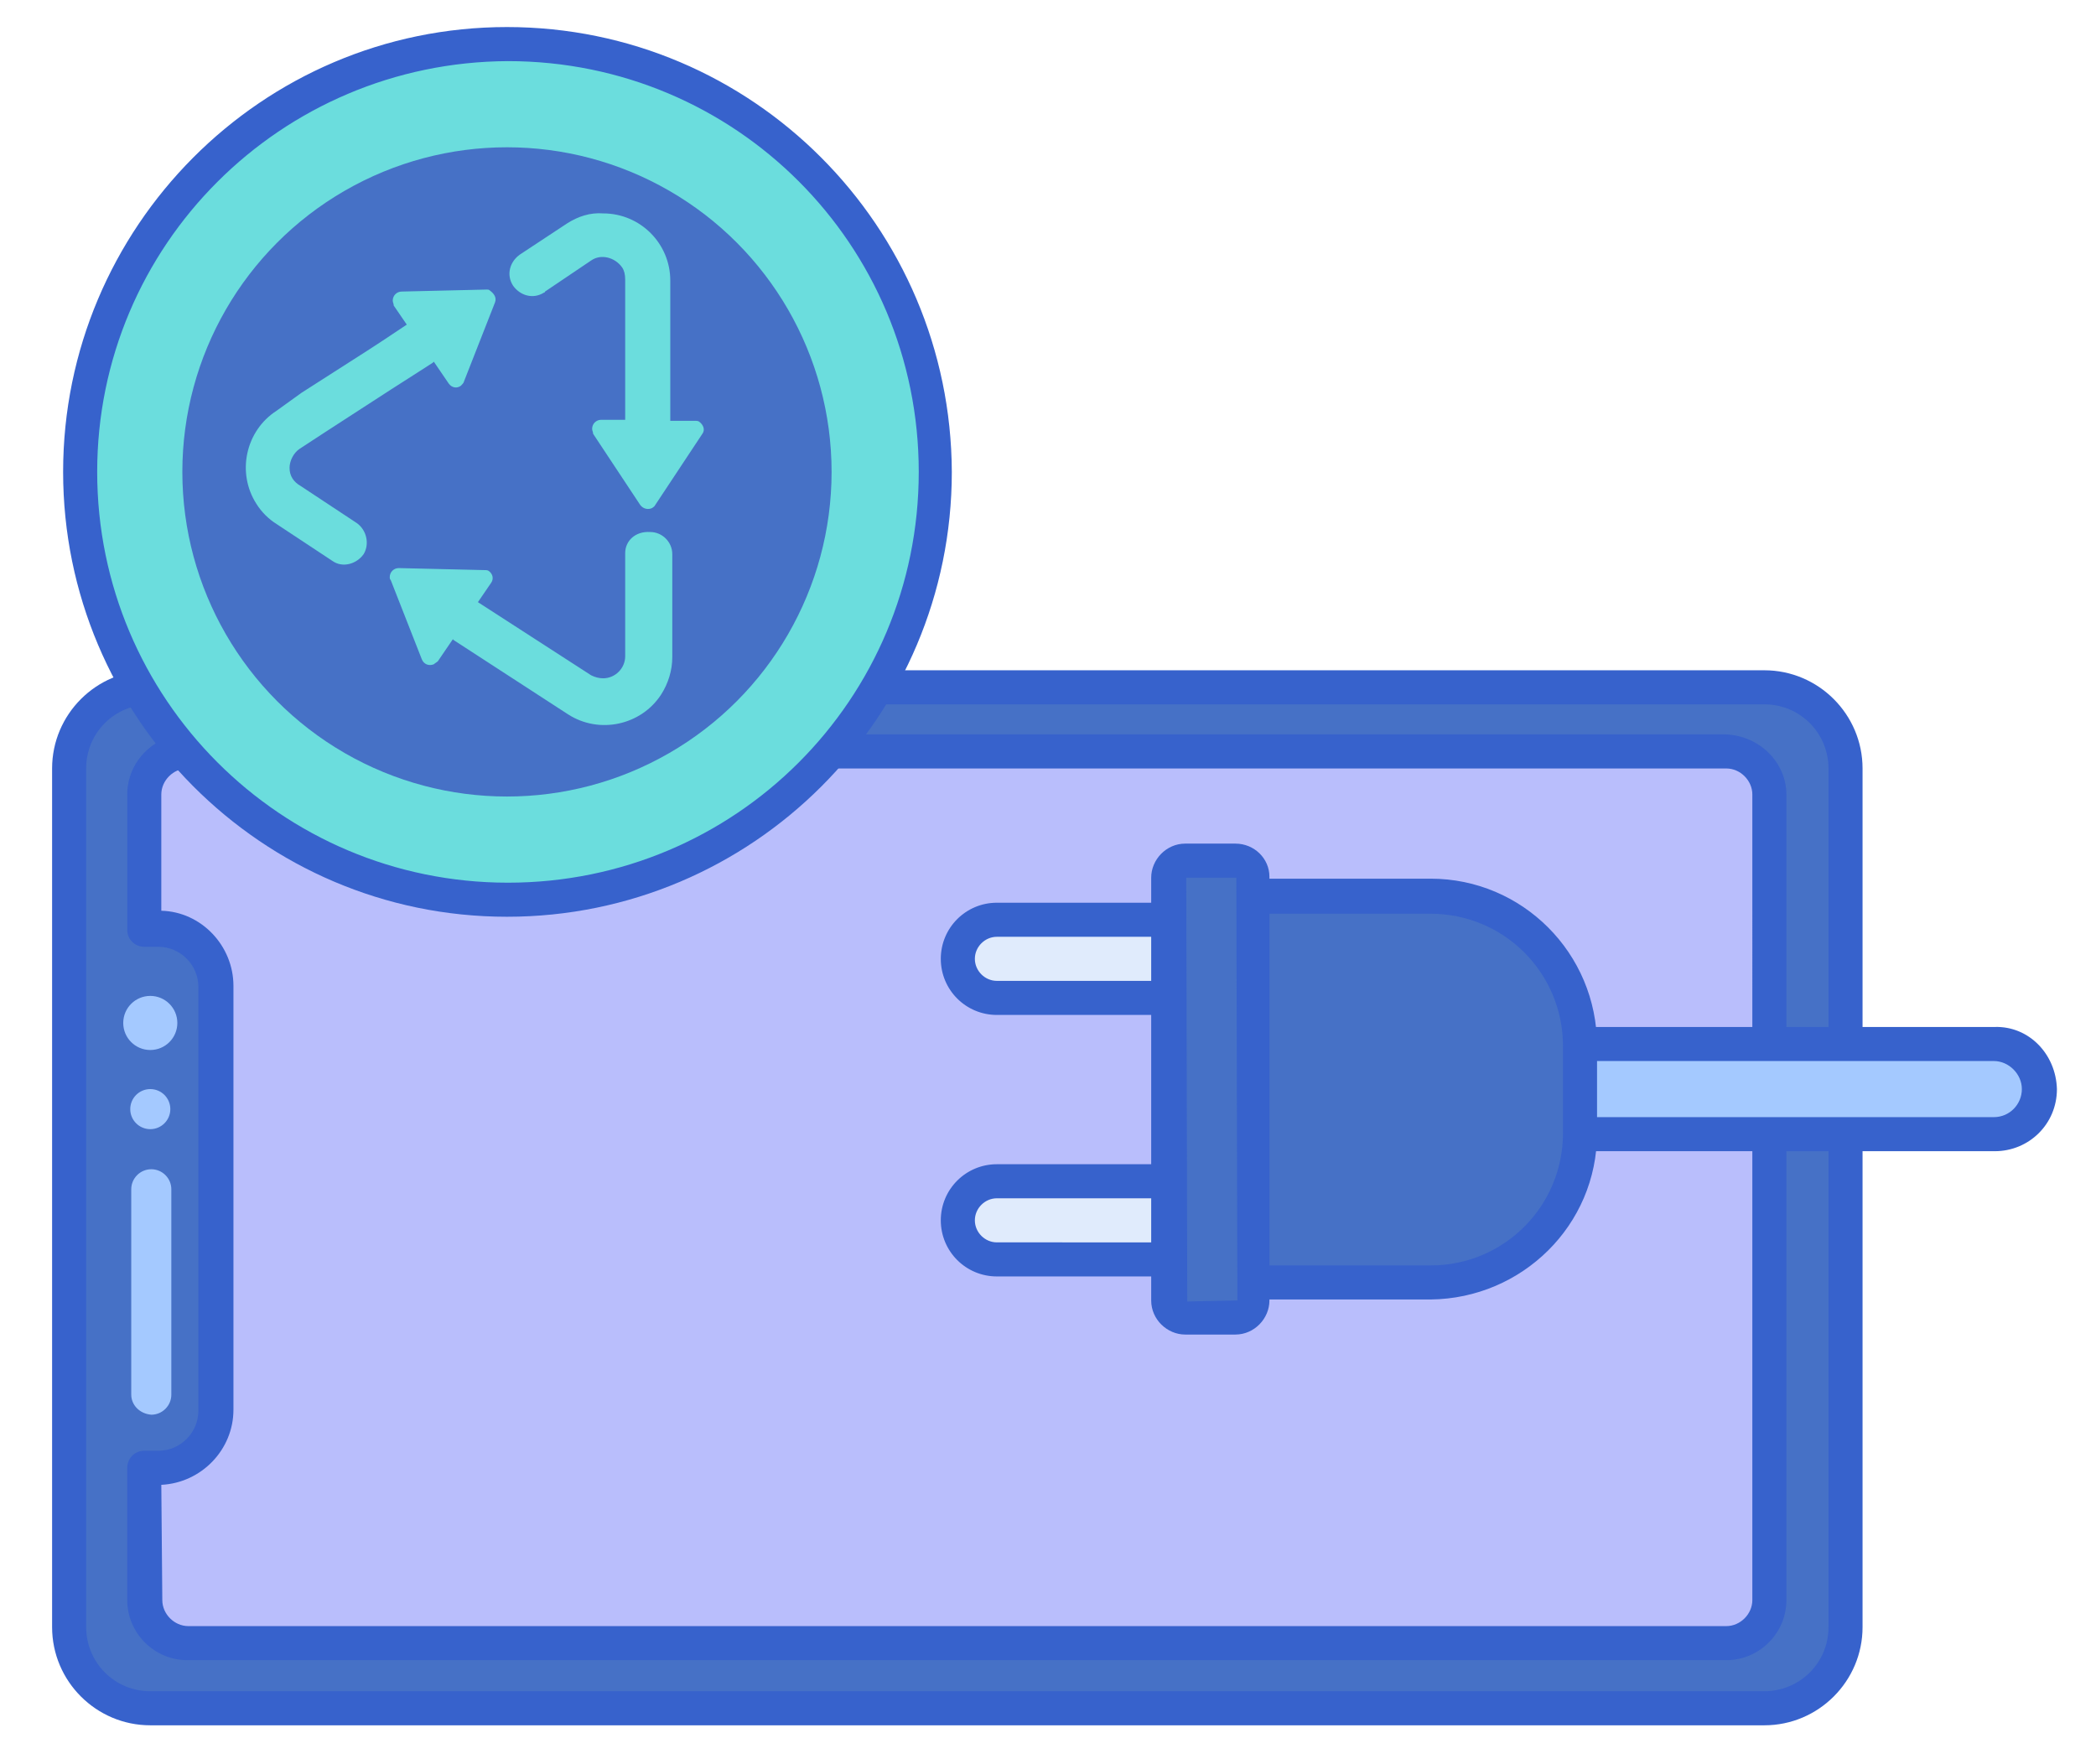 <?xml version="1.0" encoding="utf-8"?>
<!-- Generator: Adobe Illustrator 24.3.0, SVG Export Plug-In . SVG Version: 6.00 Build 0)  -->
<svg version="1.1" id="Calque_1" xmlns="http://www.w3.org/2000/svg" xmlns:xlink="http://www.w3.org/1999/xlink" x="0px" y="0px"
	 viewBox="0 0 209.2 176.1" style="enable-background:new 0 0 209.2 176.1;" xml:space="preserve">
<style type="text/css">
	.st0{fill:#4671C6;}
	.st1{fill:#B9BEFC;}
	.st2{fill:#3762CC;}
	.st3{fill:#A4C9FF;}
	.st4{fill:#E0EBFC;}
	.st5{fill:#6BDDDD;}
</style>
<path class="st0" d="M6.9,162.4V76.7c0-4.5,3.7-8.1,8.1-8.1h161.1c4.5,0,8.1,3.7,8.1,8.1v85.7c0,4.5-3.7,8.1-8.1,8.1H15
	C10.5,170.6,6.9,166.9,6.9,162.4z"/>
<path class="st1" d="M14.5,79.3v13.3h1.4c3.2,0,5.8,2.6,5.8,5.8v42.3c0,3.2-2.6,5.8-5.8,5.8l0,0h-1.4v13.2c0,2.4,1.9,4.3,4.3,4.3
	h153.5c2.4,0,4.3-1.9,4.3-4.3V79.3c0-2.4-1.9-4.3-4.3-4.3H18.7C16.4,75.1,14.5,77,14.5,79.3z"/>
<path class="st2" d="M185.9,76.7v85.7c0,5.4-4.4,9.8-9.8,9.8H15c-5.4,0-9.8-4.4-9.8-9.8V76.7c0-5.4,4.4-9.8,9.8-9.8h161.1
	C181.5,66.9,185.9,71.3,185.9,76.7L185.9,76.7z M8.6,162.4c0,3.5,2.8,6.4,6.4,6.4h161.1c3.5,0,6.4-2.8,6.4-6.4V76.7
	c0-3.5-2.8-6.4-6.4-6.4H15c-3.5,0-6.4,2.8-6.4,6.4L8.6,162.4z"/>
<path class="st2" d="M178.3,79.3v80.4c0,3.3-2.7,6-6,6H18.7c-3.3,0-6-2.7-6-6v-13.2c0-0.9,0.7-1.7,1.7-1.7h1.4c2.2,0,4-1.8,4-4V98.5
	c0-2.2-1.8-4-4-4h-1.4c-0.9,0-1.7-0.7-1.7-1.7V79.3c0-3.3,2.7-6,6-6h153.5C175.6,73.4,178.3,76.1,178.3,79.3z M16.2,159.7
	c0,1.4,1.2,2.6,2.6,2.6h153.5c1.4,0,2.6-1.2,2.6-2.6V79.3c0-1.4-1.2-2.6-2.6-2.6H18.7c-1.4,0-2.6,1.2-2.6,2.6v11.6
	c4,0.1,7.2,3.5,7.2,7.5v42.3c0,4-3.2,7.3-7.2,7.5L16.2,159.7z"/>
<g>
	<circle class="st3" cx="15" cy="102.1" r="2.7"/>
	<circle class="st3" cx="15" cy="110.7" r="2"/>
	<path class="st3" d="M13.1,139.2v-20.5c0-1.1,0.9-2,2-2l0,0c1.1,0,2,0.9,2,2v20.5c0,1.1-0.9,2-2,2l0,0
		C13.9,141.1,13.1,140.2,13.1,139.2z"/>
	<path class="st3" d="M136.1,108.7L136.1,108.7c0-2.5,2-4.5,4.5-4.5H199c2.5,0,4.5,2,4.5,4.5l0,0c0,2.5-2,4.5-4.5,4.5h-58.3
		C138.2,113.2,136.1,111.2,136.1,108.7z"/>
</g>
<path class="st2" d="M205.3,108.7c0,3.5-2.8,6.2-6.2,6.2h-58.3c-3.5,0-6.2-2.8-6.2-6.2s2.8-6.2,6.2-6.2h58.3
	C202.5,102.4,205.2,105.2,205.3,108.7L205.3,108.7z M137.8,108.7c0,1.6,1.3,2.8,2.8,2.8H199c1.6,0,2.8-1.3,2.8-2.8s-1.3-2.8-2.8-2.8
	h-58.3C139.1,105.9,137.8,107.1,137.8,108.7L137.8,108.7z"/>
<path class="st0" d="M125,128V89.4l0,0h17.8c8.2,0,14.9,6.6,14.9,14.9v8.7c0,8.2-6.6,14.9-14.9,14.9L125,128L125,128z"/>
<path class="st2" d="M159.4,104.4v8.7c0,9.2-7.5,16.5-16.6,16.6H125c-0.9,0-1.7-0.7-1.7-1.7V89.4c0-0.9,0.7-1.7,1.7-1.7h17.8
	C151.9,87.7,159.4,95.1,159.4,104.4L159.4,104.4z M126.7,126.3h16.1c7.3,0,13.2-5.9,13.2-13.2v-8.7c0-7.3-5.9-13.2-13.2-13.2h-16.1
	V126.3z"/>
<path class="st4" d="M95.5,95.7c0-2.2,1.8-3.9,3.9-3.9h21.4l0,0v7.9l0,0H99.5C97.3,99.5,95.5,97.8,95.5,95.7L95.5,95.7z"/>
<path class="st4" d="M95.5,121.7c0-2.2,1.8-3.9,3.9-3.9h21.4l0,0v7.9l0,0H99.5C97.3,125.7,95.5,123.9,95.5,121.7L95.5,121.7z"/>
<path class="st2" d="M122.6,91.7v7.9c0,0.9-0.7,1.7-1.7,1.7H99.5c-3.1,0-5.6-2.5-5.6-5.6c0-3.1,2.5-5.6,5.6-5.6h21.4
	C121.8,90,122.6,90.8,122.6,91.7z M119.1,97.9v-4.4H99.5c-1.2,0-2.2,1-2.2,2.2s1,2.2,2.2,2.2L119.1,97.9L119.1,97.9z"/>
<path class="st2" d="M122.6,117.8v7.9c0,0.9-0.7,1.7-1.7,1.7H99.5c-3.1,0-5.6-2.5-5.6-5.6c0-3.1,2.5-5.6,5.6-5.6h21.4
	C121.8,116.1,122.6,116.8,122.6,117.8z M119.1,124v-4.4H99.5c-1.2,0-2.2,1-2.2,2.2s1,2.2,2.2,2.2L119.1,124L119.1,124z"/>
<path class="st0" d="M116.7,129.9V87.6c0-0.9,0.7-1.6,1.6-1.6h5c0.9,0,1.6,0.7,1.6,1.6v42.3c0,0.9-0.7,1.6-1.6,1.6h-5
	C117.4,131.5,116.7,130.7,116.7,129.9z"/>
<path class="st2" d="M126.7,87.5v42.3c0,1.8-1.5,3.4-3.4,3.4h-5c-1.8,0-3.4-1.5-3.4-3.4V87.6c0-1.8,1.5-3.4,3.4-3.4h5
	C125.2,84.2,126.7,85.7,126.7,87.5L126.7,87.5z M118.4,87.6l0.1,42.3l5-0.1l-0.1-42.2H118.4z"/>
<circle class="st5" cx="50.6" cy="47.1" r="42.7"/>
<circle class="st0" cx="50.6" cy="47.1" r="32.4"/>
<path class="st2" d="M95,47.1c0,24.5-19.9,44.4-44.4,44.4S6.3,71.5,6.3,47.1S26.1,2.7,50.6,2.7C75.1,2.7,94.9,22.6,95,47.1z
	 M9.7,47.1c0,22.6,18.3,41,41,41s41-18.3,41-41s-18.3-41-41-41C28,6.2,9.7,24.5,9.7,47.1z"/>
<path class="st5" d="M28.9,46.7c0-0.7,0.4-1.5,1-1.9l2.6-1.7c7.1-4.6,7.1-4.6,9.3-6l1.4-0.9l0.1-0.1l1.5,2.2
	c0.3,0.4,0.8,0.5,1.2,0.2c0.1-0.1,0.3-0.3,0.3-0.4l3.1-7.9c0.2-0.5-0.1-0.9-0.5-1.2c-0.1-0.1-0.2-0.1-0.3-0.1l-8.5,0.2
	c-0.5,0-0.9,0.4-0.9,0.9c0,0.2,0.1,0.3,0.1,0.5l1.3,1.9l-1.2,0.8c-2.1,1.4-2.1,1.4-9.3,6L27.6,41c-3.1,2-4,6.2-2,9.3
	c0.5,0.8,1.2,1.5,2,2l5.6,3.7c1,0.7,2.4,0.3,3.1-0.7c0.6-1,0.3-2.4-0.7-3.1l-5.6-3.7C29.3,48.1,28.9,47.5,28.9,46.7L28.9,46.7z"/>
<path class="st5" d="M56.6,22.3l-4.7,3.1c-1,0.7-1.4,2-0.7,3.1c0.7,1,2,1.4,3.1,0.7c0,0,0.1,0,0.1-0.1L59,26c1-0.7,2.4-0.3,3.1,0.7
	c0.2,0.3,0.3,0.7,0.3,1.2v14h-2.4c-0.5,0-0.9,0.4-0.9,0.9c0,0.2,0.1,0.3,0.1,0.5l4.7,7.1c0.3,0.4,0.8,0.5,1.2,0.3
	c0.1-0.1,0.2-0.1,0.3-0.3l4.7-7.1c0.3-0.4,0.1-0.9-0.3-1.2c-0.1-0.1-0.3-0.1-0.5-0.1h-2.4v-14c0-3.7-3-6.7-6.7-6.7
	C58.9,21.2,57.7,21.6,56.6,22.3L56.6,22.3z"/>
<path class="st5" d="M62.4,55.2v10.3c0,1.2-1,2.2-2.2,2.2c-0.4,0-0.8-0.1-1.2-0.3l-11.3-7.3l1.3-1.9c0.3-0.4,0.2-0.9-0.2-1.2
	c-0.1-0.1-0.3-0.1-0.5-0.1l-8.5-0.2c-0.5,0-0.9,0.4-0.9,0.9c0,0.1,0,0.2,0.1,0.3l3.1,7.9c0.2,0.5,0.7,0.7,1.2,0.5
	c0.1-0.1,0.3-0.2,0.4-0.3l1.5-2.2l0.1,0.1l11.4,7.4c3.1,2,7.3,1.1,9.3-2c0.7-1.1,1.1-2.4,1.1-3.7V55.3c0-1.2-1-2.2-2.2-2.2
	C63.4,53,62.4,54,62.4,55.2L62.4,55.2z"/>
</svg>

